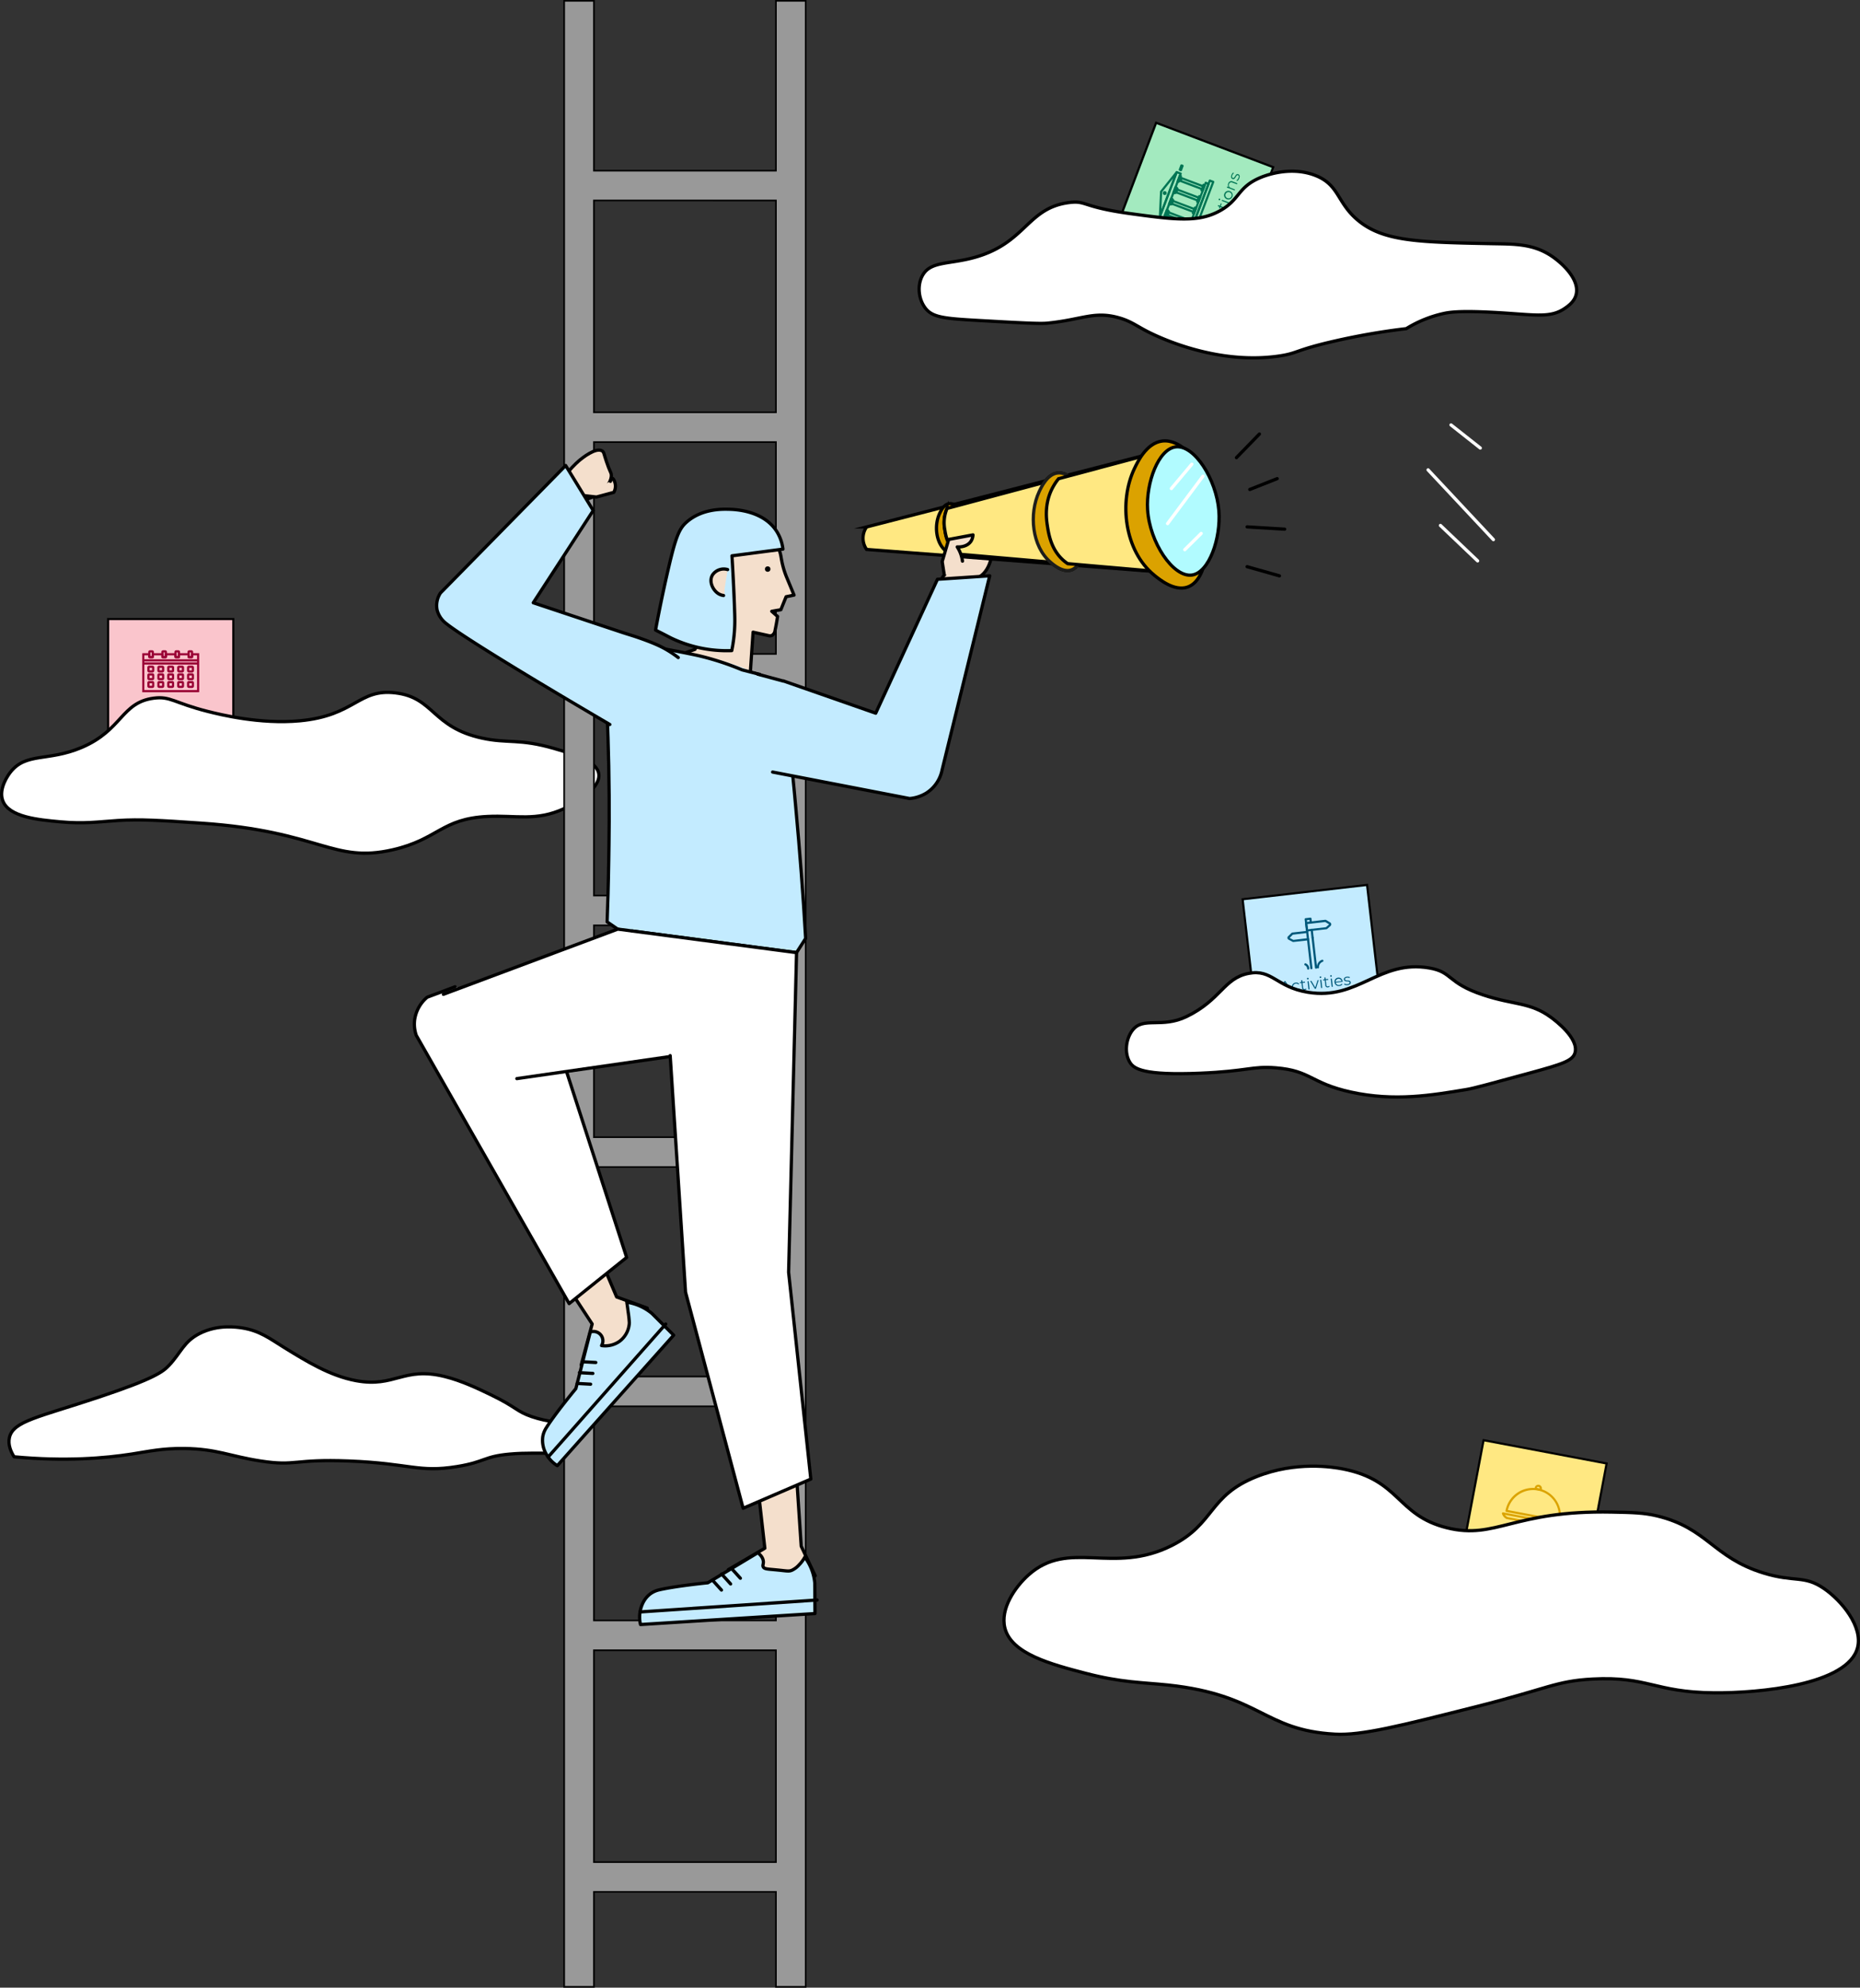 <svg id="Vrstva_1" data-name="Vrstva 1" xmlns="http://www.w3.org/2000/svg" viewBox="0 0 1148.22 1226.53"><rect x="0" y="0" width="1148.22" height="1226.53" fill="#333333" stroke="none"/><defs><style>.cls-1{fill:#fac5cc;}.cls-2{isolation:isolate;}.cls-3{fill:#9a0035;}.cls-4{fill:#a3eabf;}.cls-5{fill:#007554;}.cls-18,.cls-6{fill:#ffe882;}.cls-19,.cls-22,.cls-7{fill:#dba200;}.cls-8{fill:#dba300;}.cls-14,.cls-9{fill:#c3ebff;}.cls-10{fill:#00587a;}.cls-11{fill:#fff;}.cls-11,.cls-12,.cls-13,.cls-14,.cls-15,.cls-18,.cls-19,.cls-20,.cls-21,.cls-23{stroke:#000;}.cls-11,.cls-13,.cls-14,.cls-15,.cls-16,.cls-23{stroke-linecap:round;}.cls-11,.cls-13,.cls-14,.cls-15,.cls-16{stroke-linejoin:round;}.cls-11,.cls-13,.cls-14,.cls-15,.cls-16,.cls-18,.cls-19,.cls-20,.cls-21,.cls-22,.cls-23{stroke-width:2px;}.cls-12{fill:#999;}.cls-12,.cls-18,.cls-19,.cls-20,.cls-21,.cls-22,.cls-23{stroke-miterlimit:10;}.cls-13,.cls-17{fill:#f4dfcc;}.cls-15,.cls-16{fill:none;}.cls-16{stroke:#fff;}.cls-20{fill:#ff32b9;}.cls-22{stroke:#1d1d1b;}.cls-23{fill:#b1fbff;}</style></defs><g id="Rectangle_149-4" data-name="Rectangle 149-4"><rect class="cls-1" x="66.72" y="382.02" width="77.31" height="77.31"/><path d="M180.86,1119.3H102.23v-78.64h78.63Zm-77.3-1.33h76v-76h-76Z" transform="translate(-36.17 -659.3)"/></g><g id="Events" class="cls-2"><g class="cls-2"><path class="cls-3" d="M126.09,1094.55h4.73v.63h-4v2.45h3.57v.63h-3.57v2.56H131v.63h-4.88Z" transform="translate(-36.17 -659.3)"/><path class="cls-3" d="M131.46,1096.26h.73l1.95,4.42,2-4.42h.69l-2.31,5.19h-.72Z" transform="translate(-36.17 -659.3)"/><path class="cls-3" d="M142.15,1099.07h-4.34a1.92,1.92,0,0,0,2,1.81,2.08,2.08,0,0,0,1.59-.68l.39.45a2.5,2.5,0,0,1-2,.85,2.58,2.58,0,0,1-2.72-2.64,2.53,2.53,0,1,1,5,0Zm-4.34-.52h3.68a1.84,1.84,0,0,0-3.68,0Z" transform="translate(-36.17 -659.3)"/><path class="cls-3" d="M143.59,1101.45v-5.19h.67v1a2.21,2.21,0,0,1,2-1,2,2,0,0,1,2.13,2.22v3h-.7v-2.94a1.45,1.45,0,0,0-1.56-1.65,1.71,1.71,0,0,0-1.82,1.87v2.72Z" transform="translate(-36.17 -659.3)"/><path class="cls-3" d="M149.47,1096.86v-.6h.92v-1.13h.7v1.13h1.58v.6h-1.58V1100a.83.83,0,0,0,.9,1,1.2,1.2,0,0,0,.77-.27l.25.51a1.71,1.71,0,0,1-1.1.36,1.37,1.37,0,0,1-1.52-1.51v-3.13Z" transform="translate(-36.17 -659.3)"/><path class="cls-3" d="M153.56,1100.86l.32-.55a3.1,3.1,0,0,0,1.84.58c.95,0,1.39-.31,1.39-.85a.55.55,0,0,0-.19-.45,2.41,2.41,0,0,0-1.23-.41,7.23,7.23,0,0,1-1-.24,1.22,1.22,0,0,1-.93-1.24c0-.86.76-1.48,2.05-1.48a3.55,3.55,0,0,1,1.83.49l-.3.56a2.6,2.6,0,0,0-1.53-.44c-.9,0-1.35.34-1.35.85a.63.63,0,0,0,.2.48,2.41,2.41,0,0,0,1.26.43,8.52,8.52,0,0,1,1,.24,1.18,1.18,0,0,1,.91,1.19c0,.91-.8,1.48-2.14,1.48A3.55,3.55,0,0,1,153.56,1100.86Z" transform="translate(-36.17 -659.3)"/></g></g><path class="cls-3" d="M158.45,1086.46H124l0-.71v-23.34l.7-.05H129v1.81h.82v-1.81h7.25v1.81h.82v-1.81h7.25v1.81H146v-1.81h7.25v1.81h.82v-1.81h5.05l0,.71v23.35Zm-33.18-1.33h32.55V1063.7H155.4v1.06a.75.75,0,0,1-.75.74h-2a.74.74,0,0,1-.74-.74v-1.06h-4.58v1.06a.75.75,0,0,1-.75.74h-2a.74.74,0,0,1-.74-.74v-1.06h-4.59v1.06a.74.74,0,0,1-.74.74h-2a.74.74,0,0,1-.74-.74v-1.06h-4.59v1.06a.74.74,0,0,1-.74.74h-2a.75.75,0,0,1-.75-.74v-1.06h-2.42Z" transform="translate(-36.17 -659.3)"/><path class="cls-3" d="M154.31,1065.5H153a1.09,1.09,0,0,1-1.09-1.09v-2.76a1.08,1.08,0,0,1,1.09-1.08h1.31a1.08,1.08,0,0,1,1.09,1.08v2.76A1.09,1.09,0,0,1,154.31,1065.5Zm-1.07-1.33h.82v-2.27h-.82Z" transform="translate(-36.17 -659.3)"/><path class="cls-3" d="M130.09,1065.5h-1.31a1.09,1.09,0,0,1-1.09-1.09v-2.76a1.08,1.08,0,0,1,1.09-1.08h1.31a1.08,1.08,0,0,1,1.09,1.08v2.76A1.09,1.09,0,0,1,130.09,1065.5Zm-1.06-1.33h.82v-2.27H129Z" transform="translate(-36.17 -659.3)"/><path class="cls-3" d="M138.16,1065.5h-1.3a1.09,1.09,0,0,1-1.09-1.09v-2.76a1.08,1.08,0,0,1,1.09-1.08h1.3a1.08,1.08,0,0,1,1.09,1.08v2.76A1.09,1.09,0,0,1,138.16,1065.5Zm-1.06-1.33h.82v-2.27h-.82Z" transform="translate(-36.17 -659.3)"/><path class="cls-3" d="M146.24,1065.5h-1.31a1.09,1.09,0,0,1-1.09-1.09v-2.76a1.08,1.08,0,0,1,1.09-1.08h1.31a1.08,1.08,0,0,1,1.09,1.08v2.76A1.09,1.09,0,0,1,146.24,1065.5Zm-1.07-1.33H146v-2.27h-.82Z" transform="translate(-36.17 -659.3)"/><rect class="cls-3" x="88.43" y="408.76" width="33.88" height="1.33"/><rect class="cls-3" x="88.43" y="406.83" width="33.88" height="1.33"/><path class="cls-3" d="M130.27,1074.29h-2a1.15,1.15,0,0,1-1.14-1.15v-1.94a1.15,1.15,0,0,1,1.14-1.15h2a1.15,1.15,0,0,1,1.14,1.15v1.94A1.15,1.15,0,0,1,130.27,1074.29Zm-1.76-1.34h1.57v-1.56h-1.57Z" transform="translate(-36.17 -659.3)"/><path class="cls-3" d="M130.27,1079.05h-2a1.14,1.14,0,0,1-1.14-1.14v-2a1.14,1.14,0,0,1,1.14-1.14h2a1.14,1.14,0,0,1,1.14,1.14v2A1.14,1.14,0,0,1,130.27,1079.05Zm-1.76-1.33h1.57v-1.57h-1.57Z" transform="translate(-36.17 -659.3)"/><path class="cls-3" d="M130.27,1083.82h-2a1.14,1.14,0,0,1-1.14-1.14v-2a1.14,1.14,0,0,1,1.14-1.14h2a1.14,1.14,0,0,1,1.14,1.14v2A1.14,1.14,0,0,1,130.27,1083.82Zm-1.76-1.33h1.57v-1.57h-1.57Z" transform="translate(-36.17 -659.3)"/><path class="cls-3" d="M136.39,1074.29h-1.94a1.16,1.16,0,0,1-1.15-1.15v-1.94a1.16,1.16,0,0,1,1.15-1.15h1.94a1.16,1.16,0,0,1,1.15,1.15v1.94A1.16,1.16,0,0,1,136.39,1074.29Zm-1.75-1.34h1.56v-1.56h-1.56Z" transform="translate(-36.17 -659.3)"/><path class="cls-3" d="M136.39,1079.05h-1.94a1.15,1.15,0,0,1-1.15-1.14v-2a1.15,1.15,0,0,1,1.15-1.14h1.94a1.15,1.15,0,0,1,1.15,1.14v2A1.15,1.15,0,0,1,136.39,1079.05Zm-1.75-1.33h1.56v-1.57h-1.56Z" transform="translate(-36.17 -659.3)"/><path class="cls-3" d="M136.39,1083.82h-1.94a1.15,1.15,0,0,1-1.15-1.14v-2a1.15,1.15,0,0,1,1.15-1.14h1.94a1.15,1.15,0,0,1,1.15,1.14v2A1.15,1.15,0,0,1,136.39,1083.82Zm-1.75-1.33h1.56v-1.57h-1.56Z" transform="translate(-36.17 -659.3)"/><path class="cls-3" d="M142.52,1074.29h-2a1.15,1.15,0,0,1-1.14-1.15v-1.94a1.15,1.15,0,0,1,1.14-1.15h2a1.15,1.15,0,0,1,1.14,1.15v1.94A1.15,1.15,0,0,1,142.52,1074.29Zm-1.76-1.34h1.57v-1.56h-1.57Z" transform="translate(-36.17 -659.3)"/><path class="cls-3" d="M142.52,1079.05h-2a1.14,1.14,0,0,1-1.14-1.14v-2a1.14,1.14,0,0,1,1.14-1.14h2a1.14,1.14,0,0,1,1.14,1.14v2A1.14,1.14,0,0,1,142.52,1079.05Zm-1.76-1.33h1.57v-1.57h-1.57Z" transform="translate(-36.17 -659.3)"/><path class="cls-3" d="M142.52,1083.82h-2a1.14,1.14,0,0,1-1.14-1.14v-2a1.14,1.14,0,0,1,1.14-1.14h2a1.14,1.14,0,0,1,1.14,1.14v2A1.14,1.14,0,0,1,142.52,1083.82Zm-1.76-1.33h1.57v-1.57h-1.57Z" transform="translate(-36.17 -659.3)"/><path class="cls-3" d="M148.64,1074.29H146.7a1.16,1.16,0,0,1-1.15-1.15v-1.94a1.16,1.16,0,0,1,1.15-1.15h1.94a1.16,1.16,0,0,1,1.15,1.15v1.94A1.16,1.16,0,0,1,148.64,1074.29Zm-1.75-1.34h1.56v-1.56h-1.56Z" transform="translate(-36.17 -659.3)"/><path class="cls-3" d="M148.64,1079.05H146.7a1.15,1.15,0,0,1-1.15-1.14v-2a1.15,1.15,0,0,1,1.15-1.14h1.94a1.15,1.15,0,0,1,1.15,1.14v2A1.15,1.15,0,0,1,148.64,1079.05Zm-1.75-1.33h1.56v-1.57h-1.56Z" transform="translate(-36.17 -659.3)"/><path class="cls-3" d="M148.64,1083.82H146.7a1.15,1.15,0,0,1-1.15-1.14v-2a1.15,1.15,0,0,1,1.15-1.14h1.94a1.15,1.15,0,0,1,1.15,1.14v2A1.15,1.15,0,0,1,148.64,1083.82Zm-1.75-1.33h1.56v-1.57h-1.56Z" transform="translate(-36.17 -659.3)"/><path class="cls-3" d="M154.77,1074.29h-2a1.15,1.15,0,0,1-1.14-1.15v-1.94a1.15,1.15,0,0,1,1.14-1.15h2a1.15,1.15,0,0,1,1.14,1.15v1.94A1.15,1.15,0,0,1,154.77,1074.29ZM153,1073h1.57v-1.56H153Z" transform="translate(-36.17 -659.3)"/><path class="cls-3" d="M154.77,1079.05h-2a1.14,1.14,0,0,1-1.14-1.14v-2a1.14,1.14,0,0,1,1.14-1.14h2a1.14,1.14,0,0,1,1.14,1.14v2A1.14,1.14,0,0,1,154.77,1079.05Zm-1.76-1.33h1.57v-1.57H153Z" transform="translate(-36.17 -659.3)"/><path class="cls-3" d="M154.77,1083.82h-2a1.14,1.14,0,0,1-1.14-1.14v-2a1.14,1.14,0,0,1,1.14-1.14h2a1.14,1.14,0,0,1,1.14,1.14v2A1.14,1.14,0,0,1,154.77,1083.82Zm-1.76-1.33h1.57v-1.57H153Z" transform="translate(-36.17 -659.3)"/><g id="Rectangle_149-3" data-name="Rectangle 149-3"><rect class="cls-4" x="733.67" y="746.24" width="77.31" height="77.31" transform="translate(-271.5 569.65) rotate(-69.25)"/><path d="M823,762.06l-27.86,73.53-73.54-27.87,27.87-73.53Zm-28.64,71.81,26.92-71-71-26.92-26.92,71Z" transform="translate(-36.17 -659.3)"/></g><g id="Attractions" class="cls-2"><g class="cls-2"><path class="cls-5" d="M782.74,818l-5.34-5.4.26-.67,7.57-.51-.27.72-2,.12-1.36,3.6,1.43,1.43Zm-1.62-2.6,1.17-3.1-4,.24Z" transform="translate(-36.17 -659.3)"/><path class="cls-5" d="M781,809.62l-.55-.21.33-.87-1.06-.4.25-.66,1.06.4.56-1.47.55.21-.56,1.47,2.9,1.1a.83.83,0,0,0,1.2-.5,1.22,1.22,0,0,0,0-.82l.56,0a1.64,1.64,0,0,1,0,1.15,1.37,1.37,0,0,1-2,.89l-2.93-1.11Z" transform="translate(-36.17 -659.3)"/><path class="cls-5" d="M782.37,806l-.55-.21.33-.87-1.06-.4.25-.66,1.06.41.56-1.48.55.21-.56,1.48,2.9,1.09a.83.83,0,0,0,1.2-.5,1.19,1.19,0,0,0,0-.81l.56-.06a1.62,1.62,0,0,1,0,1.16,1.36,1.36,0,0,1-1.94.88l-2.94-1.11Z" transform="translate(-36.17 -659.3)"/><path class="cls-5" d="M784.71,801a1.94,1.94,0,0,1-.29-2.19l.63.24-.07.15a1.68,1.68,0,0,0,1.17,2.31l2.48.94-.25.65-4.85-1.83.23-.63Z" transform="translate(-36.17 -659.3)"/><path class="cls-5" d="M788.23,799.39c-.82-.31-1.16-1.09-.66-2.39l.58-1.54-.3-.11a1.27,1.27,0,0,0-1.8.89,2.69,2.69,0,0,0,0,1.83l-.6.11a3.29,3.29,0,0,1,.09-2.22,1.84,1.84,0,0,1,2.63-1.25l3,1.14-.24.62-.76-.28a1.92,1.92,0,0,1,.17,2C789.9,799.24,789.08,799.72,788.23,799.39Zm1.6-1.53a1.65,1.65,0,0,0-.4-1.91l-.79-.3-.58,1.52c-.31.83-.18,1.35.4,1.57S789.54,798.64,789.83,797.86Z" transform="translate(-36.17 -659.3)"/><path class="cls-5" d="M789.21,793.61a2.56,2.56,0,0,1-1.52-3.43,2.26,2.26,0,0,1,1.68-1.54l.15.62a1.76,1.76,0,0,0-1.26,1.14,2,2,0,0,0,3.79,1.43,1.74,1.74,0,0,0-.18-1.68l.52-.36a2.28,2.28,0,0,1,.24,2.26A2.56,2.56,0,0,1,789.21,793.61Z" transform="translate(-36.17 -659.3)"/><path class="cls-5" d="M789.2,788l-.55-.21.33-.87-1.06-.4.25-.66,1.06.4.56-1.47.55.21-.56,1.47,2.9,1.1a.83.83,0,0,0,1.2-.5,1.22,1.22,0,0,0,0-.82l.56-.05a1.59,1.59,0,0,1-.05,1.15,1.36,1.36,0,0,1-1.94.89l-2.94-1.11Z" transform="translate(-36.17 -659.3)"/><path class="cls-5" d="M788.77,782.83a.5.5,0,0,1-.28-.65.49.49,0,0,1,.63-.31.51.51,0,0,1,.3.66A.5.5,0,0,1,788.77,782.83Zm1.59.43.24-.65,4.86,1.84-.25.65Z" transform="translate(-36.17 -659.3)"/><path class="cls-5" d="M793.54,782.19a2.57,2.57,0,0,1-1.53-3.41,2.64,2.64,0,0,1,4.94,1.87A2.6,2.6,0,0,1,793.54,782.19Zm1.62-4.27a1.93,1.93,0,1,0,1.21,2.51A1.9,1.9,0,0,0,795.16,777.92Z" transform="translate(-36.17 -659.3)"/><path class="cls-5" d="M798.34,776.83,793.49,775l.24-.62.89.34a2.2,2.2,0,0,1-.23-2.2,2,2,0,0,1,2.83-1.21l2.81,1.07-.24.65L797,772a1.46,1.46,0,0,0-2.11.87,1.71,1.71,0,0,0,1.11,2.36l2.55,1Z" transform="translate(-36.17 -659.3)"/><path class="cls-5" d="M799.9,771.05l-.4-.49a3.16,3.16,0,0,0,1.19-1.52c.34-.89.21-1.41-.3-1.6a.56.56,0,0,0-.49,0,2.49,2.49,0,0,0-.81,1,7.65,7.65,0,0,1-.59.86,1.22,1.22,0,0,1-1.48.44c-.82-.31-1.12-1.24-.66-2.45a3.64,3.64,0,0,1,1.1-1.54l.42.48a2.58,2.58,0,0,0-1,1.28c-.32.84-.15,1.38.33,1.56a.64.64,0,0,0,.51,0c.31-.16.5-.45.85-1a7.13,7.13,0,0,1,.58-.85,1.18,1.18,0,0,1,1.43-.42c.85.32,1.1,1.27.63,2.52A3.52,3.52,0,0,1,799.9,771.05Z" transform="translate(-36.17 -659.3)"/></g></g><path class="cls-5" d="M785.76,771.77l-12.08,31.85a.65.65,0,0,1-.85.39l-2.12-.8a.67.67,0,0,1-.39-.86l12.08-31.86a.67.67,0,0,1,.86-.38l2.11.8A.67.67,0,0,1,785.76,771.77Zm-13.09,30.76,11.6-30.61-.86-.33-11.6,30.61Z" transform="translate(-36.17 -659.3)"/><path class="cls-5" d="M782.87,773l-10.52,27.75a.67.67,0,0,1-.86.39l-1.75-.67a.67.67,0,0,1-.39-.86l10.52-27.75a.67.67,0,0,1,.86-.38l1.75.66A.67.67,0,0,1,782.87,773Zm-11.53,26.65,10-26.5-.5-.19-10,26.5Z" transform="translate(-36.17 -659.3)"/><path class="cls-5" d="M763.18,765.81l-10.34,27.31a.67.67,0,0,1-1.29-.27l.74-15.33a.69.69,0,0,1,.14-.39l9.61-12a.68.68,0,0,1,.85-.16A.65.65,0,0,1,763.18,765.81Zm-10.1,22.9,7.37-19.43-6.84,8.52Z" transform="translate(-36.17 -659.3)"/><path class="cls-5" d="M765.66,766.69l-10.4,27.42a.66.66,0,0,1-.85.38l-2.45-.93a.66.66,0,0,1-.39-.86L762,765.29a.66.66,0,0,1,.86-.39l2.45.93A.67.67,0,0,1,765.66,766.69ZM754.25,793l9.92-26.17-1.2-.46-9.92,26.17Z" transform="translate(-36.17 -659.3)"/><path class="cls-5" d="M771.49,795.6l-.65,1.72a.66.66,0,0,1-.86.39l-13.26-5a.66.66,0,0,1-.39-.86l.65-1.72a.67.67,0,0,1,.86-.38l13.27,5A.67.67,0,0,1,771.49,795.6Zm-1.66.63.18-.48-12-4.55-.18.47Z" transform="translate(-36.17 -659.3)"/><rect class="cls-5" x="753.69" y="789.75" width="5.03" height="2.09" rx="0.67" transform="translate(-287.42 558.39) rotate(-69.25)"/><rect class="cls-5" x="768.38" y="795.32" width="5.03" height="2.09" rx="0.67" transform="translate(-283.14 575.72) rotate(-69.25)"/><rect class="cls-5" x="754.83" y="790.02" width="4.18" height="2.09" rx="0.67" transform="translate(-287.21 559.23) rotate(-69.25)"/><path class="cls-5" d="M774.16,788.56l-.65,1.73a.67.67,0,0,1-.86.38l-13.27-5a.67.67,0,0,1-.38-.86l.65-1.72a.66.66,0,0,1,.86-.39l13.26,5A.65.65,0,0,1,774.16,788.56Zm-1.66.63.18-.47-12-4.56-.18.48Z" transform="translate(-36.17 -659.3)"/><rect class="cls-5" x="756.36" y="782.71" width="5.03" height="2.09" rx="0.67" transform="translate(-279.12 556.34) rotate(-69.25)"/><rect class="cls-5" x="773.72" y="781.24" width="5.03" height="2.09" rx="0.67" transform="translate(-266.53 571.62) rotate(-69.25)"/><rect class="cls-5" x="776.39" y="774.2" width="5.03" height="2.09" rx="0.67" transform="translate(-258.23 569.57) rotate(-69.25)"/><rect class="cls-5" x="771.05" y="788.28" width="5.03" height="2.09" rx="0.67" transform="translate(-274.84 573.67) rotate(-69.25)"/><rect class="cls-5" x="757.5" y="782.98" width="4.18" height="2.09" rx="0.67" transform="translate(-278.91 557.18) rotate(-69.25)"/><path class="cls-5" d="M776.83,781.53l-.65,1.72a.67.67,0,0,1-.86.38l-13.27-5a.67.67,0,0,1-.39-.86l.66-1.72a.65.65,0,0,1,.85-.39l13.27,5A.66.66,0,0,1,776.83,781.53Zm-1.66.62.18-.47-12-4.56-.18.48Z" transform="translate(-36.17 -659.3)"/><rect class="cls-5" x="759.03" y="775.67" width="5.03" height="2.09" rx="0.67" transform="translate(-270.81 554.29) rotate(-69.25)"/><rect class="cls-5" x="762.83" y="768.9" width="4.18" height="2.09" rx="0.67" transform="matrix(0.35, -0.94, 0.94, 0.35, -262.3, 553.08)"/><rect class="cls-5" x="760.17" y="775.94" width="4.18" height="2.09" rx="0.67" transform="translate(-270.61 555.13) rotate(-69.25)"/><path class="cls-5" d="M779.5,774.49l-.66,1.72a.67.67,0,0,1-.86.39l-13.26-5a.67.67,0,0,1-.39-.86L765,769a.67.67,0,0,1,.86-.39l13.27,5A.67.67,0,0,1,779.5,774.49Zm-1.67.62.18-.47-12-4.56-.18.48Z" transform="translate(-36.17 -659.3)"/><rect class="cls-5" x="761.7" y="768.63" width="5.03" height="2.09" rx="0.67" transform="translate(-262.51 552.24) rotate(-69.25)"/><path class="cls-5" d="M754.05,778a1.2,1.2,0,0,0,.69,1.56,1.2,1.2,0,1,0,.86-2.25,1.19,1.19,0,0,0-1.55.69Z" transform="translate(-36.17 -659.3)"/><g id="Rectangle_149" data-name="Rectangle 149"><rect class="cls-6" x="944.16" y="1554.53" width="77.31" height="77.31" transform="translate(-801.45 1603.48) rotate(-79.29)"/><path d="M1014.14,1639.13l-77.27-14.62,14.62-77.27,77.26,14.62Zm-75.71-15.68,74.65,14.12,14.12-74.65-74.65-14.12Z" transform="translate(-36.17 -659.3)"/></g><g id="Places_to_eat" data-name="Places to eat" class="cls-2"><g class="cls-2"><path class="cls-7" d="M950.08,1603.5l2.54.48c1.49.28,2.64,1.2,2.33,2.85s-1.73,2.07-3.21,1.79l-1.82-.34-.41,2.14-.72-.14Zm0,4.15,1.8.34c1.35.25,2.19-.22,2.39-1.3s-.4-1.84-1.75-2.1l-1.8-.34Z" transform="translate(-36.17 -659.3)"/><path class="cls-7" d="M957,1604.38l.69.13-1.36,7.19-.69-.13Z" transform="translate(-36.17 -659.3)"/><path class="cls-7" d="M958.06,1610.55c.17-.86.88-1.33,2.24-1.07l1.62.3.06-.31a1.27,1.27,0,0,0-1.19-1.62,2.69,2.69,0,0,0-1.81.28l-.21-.57a3.24,3.24,0,0,1,2.2-.29,1.83,1.83,0,0,1,1.69,2.36l-.59,3.16-.66-.12.15-.8a2,2,0,0,1-1.91.52C958.51,1612.17,957.9,1611.44,958.06,1610.55Zm1.79,1.31a1.66,1.66,0,0,0,1.82-.73l.16-.83-1.6-.3c-.87-.17-1.37,0-1.48.66S959,1611.71,959.85,1611.86Z" transform="translate(-36.17 -659.3)"/><path class="cls-7" d="M963.93,1610.5a2.55,2.55,0,0,1,3.11-2.09,2.26,2.26,0,0,1,1.81,1.39l-.58.25a1.76,1.76,0,0,0-1.34-1,2,2,0,0,0-.75,4,1.75,1.75,0,0,0,1.62-.47l.45.45a2.29,2.29,0,0,1-2.19.63A2.56,2.56,0,0,1,963.93,1610.5Z" transform="translate(-36.17 -659.3)"/><path class="cls-7" d="M974.3,1612.69l-4.26-.81a1.9,1.9,0,0,0,1.67,2.15,2.05,2.05,0,0,0,1.68-.37l.31.52a2.55,2.55,0,0,1-2.13.46,2.58,2.58,0,0,1-2.18-3.1,2.53,2.53,0,1,1,5,.94Zm-4.17-1.32,3.62.68a1.85,1.85,0,0,0-3.62-.68Z" transform="translate(-36.17 -659.3)"/><path class="cls-7" d="M974.68,1614.58l.41-.49a3.15,3.15,0,0,0,1.7.92c.94.17,1.43,0,1.53-.58a.57.57,0,0,0-.1-.48,2.52,2.52,0,0,0-1.14-.63,6.31,6.31,0,0,1-1-.43,1.21,1.21,0,0,1-.68-1.38c.16-.85,1-1.31,2.29-1.07a3.55,3.55,0,0,1,1.71.81l-.4.5a2.61,2.61,0,0,0-1.42-.72c-.88-.17-1.39.09-1.49.59a.58.58,0,0,0,.11.5c.2.28.52.42,1.16.66q.58.24.93.42a1.17,1.17,0,0,1,.67,1.34c-.17.89-1.06,1.31-2.38,1.06A3.56,3.56,0,0,1,974.68,1614.58Z" transform="translate(-36.17 -659.3)"/><path class="cls-7" d="M982.62,1612l.11-.58.91.17.21-1.11.69.13-.21,1.11,1.55.3-.11.58-1.55-.3-.58,3a.82.82,0,0,0,.71,1.09,1.2,1.2,0,0,0,.8-.11l.15.54a1.67,1.67,0,0,1-1.14.15,1.37,1.37,0,0,1-1.21-1.76l.58-3.09Z" transform="translate(-36.17 -659.3)"/><path class="cls-7" d="M986.28,1614.73a2.55,2.55,0,0,1,3.09-2.09,2.64,2.64,0,0,1-1,5.18A2.59,2.59,0,0,1,986.28,1614.73Zm4.49.85a1.93,1.93,0,1,0-2.27,1.63A1.89,1.89,0,0,0,990.77,1615.58Z" transform="translate(-36.17 -659.3)"/><path class="cls-7" d="M999.81,1617.51l-4.26-.8a1.91,1.91,0,0,0,1.67,2.15,2.05,2.05,0,0,0,1.68-.37l.31.51a2.55,2.55,0,0,1-2.13.47,2.59,2.59,0,0,1-2.18-3.11,2.53,2.53,0,1,1,5,.94Zm-4.17-1.32,3.62.69a1.85,1.85,0,0,0-3.62-.69Z" transform="translate(-36.17 -659.3)"/><path class="cls-7" d="M1000.49,1618.57c.16-.86.87-1.33,2.24-1.07l1.62.31.06-.31a1.28,1.28,0,0,0-1.19-1.62,2.62,2.62,0,0,0-1.81.28l-.22-.57a3.32,3.32,0,0,1,2.21-.3,1.84,1.84,0,0,1,1.69,2.37l-.6,3.16-.66-.13.15-.79a2,2,0,0,1-1.91.51C1000.93,1620.19,1000.32,1619.47,1000.49,1618.57Zm1.79,1.32a1.68,1.68,0,0,0,1.81-.73l.16-.84-1.6-.3c-.87-.17-1.36,0-1.48.66S1001.46,1619.73,1002.28,1619.89Z" transform="translate(-36.17 -659.3)"/><path class="cls-7" d="M1006.42,1616.5l.11-.58.91.18.21-1.12.69.13-.21,1.12,1.55.29-.11.58-1.55-.29-.57,3a.83.83,0,0,0,.7,1.1,1.24,1.24,0,0,0,.81-.12l.15.54a1.7,1.7,0,0,1-1.15.15,1.37,1.37,0,0,1-1.21-1.76l.58-3.08Z" transform="translate(-36.17 -659.3)"/></g></g><path class="cls-8" d="M986.9,1579.28h0a25.26,25.26,0,0,0-2.73-.52.66.66,0,0,1-.56-.49,2.26,2.26,0,0,1,0-1,2.24,2.24,0,0,1,4.4.83,2.21,2.21,0,0,1-.38.89A.66.66,0,0,1,986.9,1579.28Zm-1-2.46a.9.9,0,0,0-1.06.69c.6.09,1.2.21,1.79.34A.91.91,0,0,0,985.91,1576.82Z" transform="translate(-36.17 -659.3)"/><path class="cls-8" d="M998.71,1598.47l-32.63-6.17a.67.67,0,0,1-.53-.78,17.26,17.26,0,0,1,19.36-13.9,15.76,15.76,0,0,1,1.64.31,17.25,17.25,0,0,1,12.94,20A.66.66,0,0,1,998.71,1598.47ZM967,1591.11l31.29,5.92a15.9,15.9,0,0,0-12-17.8,13.83,13.83,0,0,0-1.51-.29A16.14,16.14,0,0,0,967,1591.11Z" transform="translate(-36.17 -659.3)"/><path class="cls-8" d="M996.72,1602.44l-30.23-5.72-.15,0a5.07,5.07,0,0,1-1.67-1.16,5.43,5.43,0,0,1-1.29-2.14.65.65,0,0,1,.13-.65.64.64,0,0,1,.62-.21l36.32,6.87a.65.65,0,0,1,.5.42.68.68,0,0,1-.11.66,5.57,5.57,0,0,1-2,1.52,5.18,5.18,0,0,1-2,.47Zm-29.91-7,30.08,5.69a3.79,3.79,0,0,0,1.41-.34,5.6,5.6,0,0,0,.59-.33l-33.7-6.38a4.09,4.09,0,0,0,.43.52A3.91,3.91,0,0,0,966.81,1595.42Z" transform="translate(-36.17 -659.3)"/><g id="Rectangle_149-2" data-name="Rectangle 149-2"><rect class="cls-9" x="807.46" y="1209.54" width="77.31" height="77.31" transform="translate(-173.39 -554.33) rotate(-6.57)"/><path d="M889.67,1282.76l-78.12,9-9-78.12,78.12-9Zm-76.95,7.51,75.47-8.69-8.69-75.47L804,1214.8Z" transform="translate(-36.17 -659.3)"/></g><g id="Activities" class="cls-2"><g class="cls-2"><path class="cls-10" d="M826.68,1271.9l2.32-7.1.7-.08,3.87,6.39-.75.09-1-1.71-3.77.43-.6,1.9Zm1.55-2.59,3.24-.37-2-3.44Z" transform="translate(-36.17 -659.3)"/><path class="cls-10" d="M833.74,1268.52a2.51,2.51,0,0,1,2.32-2.87,2.21,2.21,0,0,1,2.1.77l-.47.41a1.72,1.72,0,0,0-1.56-.58,2,2,0,0,0,.45,4,1.73,1.73,0,0,0,1.4-.91l.55.28a2.24,2.24,0,0,1-1.88,1.23A2.51,2.51,0,0,1,833.74,1268.52Z" transform="translate(-36.17 -659.3)"/><path class="cls-10" d="M838.67,1266l-.07-.57.91-.11-.13-1.11.69-.08.13,1.11,1.54-.18.07.58-1.55.18.35,3a.82.82,0,0,0,1,.82,1.17,1.17,0,0,0,.72-.35l.3.47a1.69,1.69,0,0,1-1,.48,1.36,1.36,0,0,1-1.66-1.31l-.35-3.06Z" transform="translate(-36.17 -659.3)"/><path class="cls-10" d="M843,1263.27a.51.51,0,1,1,.56.43A.5.5,0,0,1,843,1263.27Zm.34,1.58.69-.08.58,5.07-.68.08Z" transform="translate(-36.17 -659.3)"/><path class="cls-10" d="M845,1264.66l.72-.08,2.4,4.1,1.42-4.54.68-.08-1.68,5.33-.7.08Z" transform="translate(-36.17 -659.3)"/><path class="cls-10" d="M850.8,1262.37a.5.5,0,0,1,.45-.54.49.49,0,0,1,.56.41.51.51,0,0,1-.45.56A.49.49,0,0,1,850.8,1262.37Zm.34,1.58.69-.08.58,5.07-.68.08Z" transform="translate(-36.17 -659.3)"/><path class="cls-10" d="M853,1264.32l-.06-.58.9-.1-.12-1.11.68-.08.13,1.11,1.55-.18.06.58-1.54.18.35,3a.81.81,0,0,0,1,.83,1.15,1.15,0,0,0,.72-.35l.3.47a1.64,1.64,0,0,1-1,.48,1.36,1.36,0,0,1-1.66-1.31l-.35-3.06Z" transform="translate(-36.17 -659.3)"/><path class="cls-10" d="M857.32,1261.62a.5.5,0,0,1,.45-.54.48.48,0,0,1,.55.41.5.5,0,0,1-1,.13Zm.34,1.58.68-.08.59,5.07-.69.08Z" transform="translate(-36.17 -659.3)"/><path class="cls-10" d="M865,1265.14l-4.25.49a1.89,1.89,0,0,0,2.21,1.53,2,2,0,0,0,1.48-.84l.43.4a2.49,2.49,0,0,1-1.86,1,2.55,2.55,0,0,1-3-2.27,2.47,2.47,0,0,1,2.19-2.86,2.44,2.44,0,0,1,2.76,2.29Zm-4.3,0,3.6-.42a1.82,1.82,0,0,0-3.6.42Z" transform="translate(-36.17 -659.3)"/><path class="cls-10" d="M865.9,1266.8l.24-.57a3.07,3.07,0,0,0,1.88.36c.92-.11,1.32-.46,1.26-1a.54.54,0,0,0-.23-.42,2.53,2.53,0,0,0-1.25-.26,6,6,0,0,1-1-.12,1.19,1.19,0,0,1-1-1.1c-.1-.85.57-1.53,1.84-1.68a3.62,3.62,0,0,1,1.85.27l-.24.58a2.54,2.54,0,0,0-1.54-.26c-.88.1-1.29.49-1.23,1a.6.6,0,0,0,.25.44,2.32,2.32,0,0,0,1.28.28,8.31,8.31,0,0,1,1,.12,1.18,1.18,0,0,1,1,1.06c.1.89-.62,1.54-1.93,1.69A3.43,3.43,0,0,1,865.9,1266.8Z" transform="translate(-36.17 -659.3)"/></g></g><path class="cls-10" d="M843.71,1239.58l-9,1a1.13,1.13,0,0,1-.67-.13l-2.43-1.29a1.33,1.33,0,0,1-.3-2.1l2.06-2a1.15,1.15,0,0,1,.68-.33l9-1a.65.65,0,0,1,.73.58l.53,4.54A.67.67,0,0,1,843.71,1239.58Zm-9.1-.29,8.29-1-.37-3.21-8.26,1-2,2Z" transform="translate(-36.17 -659.3)"/><path class="cls-10" d="M848.67,1257.07a.66.66,0,0,1-.73-.59L845.81,1238a.66.66,0,0,1,.59-.73.67.67,0,0,1,.74.58l2.12,18.44A.68.68,0,0,1,848.67,1257.07Z" transform="translate(-36.17 -659.3)"/><path class="cls-10" d="M843.19,1235a.67.67,0,0,1-.74-.58l-.9-7.8a.66.66,0,0,1,.59-.73l2.91-.34a.67.67,0,0,1,.74.59l.26,2.3a.66.66,0,0,1-.58.74.67.67,0,0,1-.74-.58l-.19-1.65-1.59.18.82,7.13A.66.66,0,0,1,843.19,1235Z" transform="translate(-36.17 -659.3)"/><path class="cls-10" d="M846.55,1238.63a.67.67,0,0,1-.74-.59l-.56-4.86a.67.67,0,1,1,1.33-.15l.56,4.86A.67.67,0,0,1,846.55,1238.63Z" transform="translate(-36.17 -659.3)"/><path class="cls-10" d="M845.76,1257.4a.68.68,0,0,1-.74-.58L843,1239a.67.67,0,0,1,.59-.74.68.68,0,0,1,.74.58l2.05,17.82A.67.67,0,0,1,845.76,1257.4Z" transform="translate(-36.17 -659.3)"/><path class="cls-10" d="M849.8,1256.94h0a.67.67,0,0,1-.69-.64,5,5,0,0,1,1.15-3.36,4.81,4.81,0,0,1,2-1.38.67.67,0,0,1,.85.41.67.67,0,0,1-.41.85,3.51,3.51,0,0,0-1.47,1,3.61,3.61,0,0,0-.83,2.44A.68.68,0,0,1,849.8,1256.94Z" transform="translate(-36.17 -659.3)"/><path class="cls-10" d="M843.82,1257.62h-.06a.67.67,0,0,1-.68-.65,2.2,2.2,0,0,0-.43-1.24,2.15,2.15,0,0,0-.91-.72.67.67,0,0,1,.53-1.23,3.53,3.53,0,0,1,2.14,3.15A.67.67,0,0,1,843.82,1257.62Z" transform="translate(-36.17 -659.3)"/><path class="cls-10" d="M854.88,1232.74l-11.26,1.3a1.25,1.25,0,0,1-1.35-1.14l-.38-3.31a1.25,1.25,0,0,1,1.05-1.42l11.25-1.29a1.2,1.2,0,0,1,.74.16l2.44,1.5a1.35,1.35,0,0,1,.19,2.12l-2,1.8A1.1,1.1,0,0,1,854.88,1232.74Zm-11.29,0,11.08-1.28,2-1.76-2.4-1.45-11.06,1.27Zm10.64-4.52Z" transform="translate(-36.17 -659.3)"/><path class="cls-11" d="M605.75,829.12c5-8.75,16.3-6.56,32.14-11,31.82-8.9,32.31-30.57,58.36-33.83,10.7-1.34,7.65,2.69,37.21,6.77,28.19,3.88,42.56,5.67,55.82-1.7,12.43-6.91,10.7-14.28,24.53-20.29,2.13-.93,18-7.59,33.83-1.7s13.49,17.48,27.91,28.76c15.62,12.23,37.48,12.66,81.19,13.53,13.68.27,25.55-.18,37.21,7.61,6.89,4.61,17.41,14.57,15.22,23.68-1,4.39-4.66,7-6.76,8.46-9.69,6.79-19.43,3.83-46.52,2.54-19.43-.93-25.25.07-28.75.85a74.16,74.16,0,0,0-22.84,9.3,421.7,421.7,0,0,0-44,7.61c-25.09,5.72-22.6,7.55-34.67,9.3-41.32,6-79.44-14.19-82.89-16.07-6.07-3.3-9.26-5.72-16.07-7.61-15.13-4.21-22.58,1.26-44,3.39-4.75.47-17.54-.25-43.13-1.7-21.12-1.19-27.83-2-32.14-7.61S602.27,835.19,605.75,829.12Z" transform="translate(-36.17 -659.3)"/><path class="cls-11" d="M42.38,1136.09c9.64-12.71,23.44-6.67,44.3-15.58,25.09-10.73,24.25-27.64,44.3-30.36,10.42-1.41,12.55,2.9,33.63,8.21,7.23,1.81,31.95,8,56.61,5.74,34.44-3.2,36.14-20,59.07-17.23,23.89,2.85,22.44,21.11,53.32,27.89,16,3.52,23.09.09,45.12,6.57,12.14,3.56,26,7.63,27.08,15.58,1.45,10.5-20.23,20.82-21.33,21.33-17.32,8.07-30,4-47.28,4.88-28.62,1.37-30.47,14.11-58.55,20.56-37.27,8.56-44.65-11.42-118.14-16.41-25.12-1.71-37.67-2.56-51.68-1.64-11.77.77-20.65,2.16-35.28.82-13.75-1.26-31.92-2.92-35.68-13.08C35.11,1145.93,41.4,1137.39,42.38,1136.09Z" transform="translate(-36.17 -659.3)"/><path class="cls-11" d="M42,1546.33c2.35-10.12,18-12.48,55-24.81,34.7-11.57,39.84-15.78,43.54-19.7,7.51-8,9-14.58,18.85-19.62,11.27-5.75,22.9-4,26.49-3.42,10.68,1.75,16.74,6.47,25.64,12,13.85,8.55,28.43,17.55,44.44,20.51,24.06,4.44,29.2-8.86,54.7-2.56,10.52,2.59,21.09,7.68,28.2,11.11,16.47,7.92,15.84,10.32,25.64,13.67,19.6,6.69,35,1.5,36.75,6.84,1.17,3.54-4.79,8.42-6,9.4-11.21,9.18-24.47,5-44.44,6.84-16.18,1.45-15,4.84-32.48,7.69-23.84,3.88-29-1.93-66.66-3.42-34.51-1.37-32.52,3.4-54.57,0-19.07-2.92-27-7.48-47.13-7.72-13.67-.17-21.94,1.78-32.48,3.42-16.53,2.56-40.83,4.67-72.64,1.7C43,1555.28,40.93,1550.88,42,1546.33Z" transform="translate(-36.17 -659.3)"/><path class="cls-11" d="M777,1321.55c29.68-1.23,32-4.48,46.61-3.33,22,1.73,21.32,9.45,46.61,15,26.78,5.85,49.62,2,71.58-1.67,4.16-.69,15.53-3.8,38.29-10,20.85-5.67,27-7.7,28.37-12.66,2.44-8.81-12.15-19.85-14.92-21.86-13-9.47-22.54-7.39-41.75-13.76-22.49-7.46-18.77-14.18-33.3-16.65-31-5.27-43.63,20.12-74.91,15-19.65-3.23-22.08-14.47-36.62-11.66-15.35,3-17.06,16.36-38.29,26.64-15.36,7.44-26.62-.12-33.29,8.32-4.24,5.36-5.27,14.27-1.66,20C736.19,1318.84,742,1323,777,1321.55Z" transform="translate(-36.17 -659.3)"/><path class="cls-11" d="M1031.27,1592.38c-61-1.24-71.58,17.22-101.87,9.7-31.14-7.74-28.64-29.4-64.3-36.33-6.14-1.19-28.86-4.94-53.34,4.8-29.74,11.83-25.5,29-52.15,42.44-36.49,18.39-63.55-4.19-88.53,18.2-8.27,7.4-17.57,20.86-14.56,32.74,4,15.94,28.55,22.36,49.73,27.9,22.1,5.78,35.6,5.66,50.93,7.27,57.39,6.06,58.67,27.87,103.09,30.32,16.38.91,40-5.06,87.32-17,44.2-11.14,49-15.77,71.56-17,34.41-1.84,38.11,8.19,75.19,8.49,27.69.23,82.66-4.88,88.53-27.89,3.32-13-9.69-28.83-20.61-36.38-12.42-8.59-18.14-3.68-37.6-9.71-31-9.61-34.43-27.65-65.49-35.17C1050.78,1592.77,1044.28,1592.64,1031.27,1592.38Z" transform="translate(-36.17 -659.3)"/><path class="cls-12" d="M515.17,659.8V764.62H402.83V659.8H384.45V1885.33h18.38v-58.58H515.17v58.58h18.38V659.8Zm0,123.21V913.73H402.83V783ZM402.83,1508.73v-129.3H515.17v129.3Zm112.34,18.38v132.15H402.83V1527.11ZM402.83,1361.05V1230.32H515.17v130.73Zm0-149.11V1081.22H515.17v130.72Zm0-149.11V932.11H515.17v130.72Zm0,745.54V1677.64H515.17v130.73Z" transform="translate(-36.17 -659.3)"/><path class="cls-13" d="M407.94,937.59c-3.8-2.55-12.59,4.57-13.72,5.5-.88.72-14.65,12.27-11.05,19.78,1.69,3.52,6.38,4.43,7.81,4.71,10.75,2.1,23-8,22.57-15.18-.1-1.72-.84-1.73-3.06-8.43C408.91,939.22,409,938.29,407.94,937.59Z" transform="translate(-36.17 -659.3)"/><path class="cls-13" d="M396.09,965.07l8.28.93,10.71-2.88a7.82,7.82,0,0,0,1-4.08c-.09-2.24-1.22-4.67-2.05-4.6-.27,0-.66.34-1,1.86" transform="translate(-36.17 -659.3)"/><path class="cls-13" d="M388.83,1393.75q14,32.94,28,65.87l18.92,6.89c.16,1,2.59,17.6-10.41,28.89s-29.52,6.43-30.37,6.16q3.39-12.63,6.76-25.26l-38.11-58Z" transform="translate(-36.17 -659.3)"/><path class="cls-14" d="M423.11,1462.87c.2,1.34.5,3.36.81,5.82a68.73,68.73,0,0,1,.75,6.87,15.11,15.11,0,0,1-6.18,11.53,15.36,15.36,0,0,1-10.95,2.54,5.76,5.76,0,0,0-7-8.32l-8.88,34.88c-1.74,2.11-12.83,15.59-18.19,24.07a14.81,14.81,0,0,0-2.2,5.34,16.89,16.89,0,0,0,2.17,11.08,19.3,19.3,0,0,0,6.76,7.06l71.84-80.52-13.37-13.36a31.68,31.68,0,0,0-15.57-7Z" transform="translate(-36.17 -659.3)"/><path class="cls-15" d="M374.54,1558.42l72.61-82.08" transform="translate(-36.17 -659.3)"/><line class="cls-15" x1="356.31" y1="853.7" x2="364.6" y2="854.16"/><line class="cls-15" x1="357.69" y1="847.05" x2="365.98" y2="847.51"/><line class="cls-15" x1="359.5" y1="840.31" x2="367.8" y2="840.77"/><path class="cls-14" d="M525.38,1136.18" transform="translate(-36.17 -659.3)"/><path class="cls-14" d="M525.38,1136.18q1.07,10.42,2,21,3.84,41.31,6.13,81.2l-5.65,8.8-76.3-4-34.06-10.51-6.54-4.5c.37-9.83.77-22.8,1-38,.19-11.52.52-32.83,0-58.47-.41-21.37-1.47-49.23-4.1-82.21l111.91,30.1" transform="translate(-36.17 -659.3)"/><path class="cls-13" d="M648.28,988c1.88,11.46-.36,22.52-7.15,27.07-3.31,2.21-8.5,2.89-18.9,4.25-4.5.59-5.15.42-5.44,0-1.26-1.78,3.59-8.82,29.61-31.49" transform="translate(-36.17 -659.3)"/><path class="cls-14" d="M519.85,1079.52l56.92,19.88,38.11-82.63,32.25-2.14-29.37,119.71a22,22,0,0,1-9.84,14.4,23.6,23.6,0,0,1-10.21,3.32l-84.58-16.34" transform="translate(-36.17 -659.3)"/><path class="cls-11" d="M380.94,1289.14l-3.69,4.64q22.89,70.74,45.77,141.46-17.76,14.23-35.5,28.49l-94.37-165.52a21.22,21.22,0,0,1-1-9.7,22.34,22.34,0,0,1,7.76-13.85l17.19-6.43" transform="translate(-36.17 -659.3)"/><path class="cls-11" d="M309.88,1272.88l107.66-40.24,110.36,14.52-63.44,62-109.22,15.73" transform="translate(-36.17 -659.3)"/><path class="cls-13" d="M525.45,1533.27q2.67,40.08,5.33,80.18,4.31,9.1,8.62,18.2c-.9,1.13-11,13.29-27.57,12.25-16.89-1.05-25.38-14.8-26.07-16l22.56-13.22-8.4-74Z" transform="translate(-36.17 -659.3)"/><path class="cls-14" d="M533,1620.2a21.37,21.37,0,0,1-3.51,4.71,13.94,13.94,0,0,1-4.37,3.33c-2,.88-3,.45-9.87-.21-5.33-.51-7.27-.49-7.93-1.85-.48-1,.21-1.68.09-3.3-.17-2.41-1.94-4.24-3.42-5.41L473.15,1636c-2.72.28-20.09,2.08-29.86,4.33a14.84,14.84,0,0,0-5.31,2.26c-4.47,3.1-5.85,8-6.25,9.41a19.3,19.3,0,0,0-.15,9.77L539.27,1655l-.12-18.91a31,31,0,0,0-1.08-5.67A32.07,32.07,0,0,0,533,1620.2Z" transform="translate(-36.17 -659.3)"/><path class="cls-15" d="M431.28,1654l109.34-7.36" transform="translate(-36.17 -659.3)"/><line class="cls-15" x1="439.79" y1="975.04" x2="445.37" y2="981.2"/><line class="cls-15" x1="445.45" y1="971.27" x2="451.02" y2="977.43"/><line class="cls-15" x1="451.48" y1="967.76" x2="457.05" y2="973.91"/><path class="cls-11" d="M426.38,1233.8l101.52,13.36q-2.45,98.63-4.9,197.24,6.86,63.81,13.7,127.62l-41.79,18q-17.76-66.66-35.53-133.31-4.74-73-9.49-146" transform="translate(-36.17 -659.3)"/><path class="cls-13" d="M498.92,1080.78q1.06-15.67,2.15-31.37l10,2.22a3.14,3.14,0,0,0,1.87-.34,4.25,4.25,0,0,0,1.7-3c.74-3.48,1.25-6.61,1.55-8.59l-3.59-3.17,5.62-1q1.61-4,3.23-8l4.9-1q-2.1-5.1-4.22-10.19a53.17,53.17,0,0,1-3.06-9.45c-.81-3.61-.76-5.1-1.66-7.53a20.36,20.36,0,0,0-6.36-8.57,33.68,33.68,0,0,0-51.74,3.51,30.15,30.15,0,0,0-3.89,7.2c-7.16,19.69,12.75,43.6,15.3,46.59L465.2,1060l-36.72,13.33a12,12,0,0,0-3.83,3.83c-1.19,1.91-2.16,4.67-1.79,6.13.94,3.75,12,5,26.8,3.78l78.14,32.22Q513.36,1100,498.92,1080.78Z" transform="translate(-36.17 -659.3)"/><line class="cls-16" x1="912.17" y1="346.11" x2="889.22" y2="324.25"/><line class="cls-16" x1="921.9" y1="332.99" x2="881.59" y2="289.96"/><line class="cls-16" x1="913.81" y1="276.47" x2="895.75" y2="262.22"/><path class="cls-9" d="M446.49,1059.38c1.2.16,5,.87,9,1.64,6.55,1.23,13,2.56,16.11,3.26a180.15,180.15,0,0,1,28.41,9.24c3,2.32,7.21,5.8,12,10.33,15.65,14.77,25.72,24.24,24.58,31.26-2.87,17.78-80.3,35.54-113.61,2.72-3.07-3-11.78-11.85-11.75-23.92C411.3,1074.82,433.2,1057.65,446.49,1059.38Z" transform="translate(-36.17 -659.3)"/><path class="cls-14" d="M444.19,1059.38c2,.35,4.92.86,8.43,1.53,6.16,1.17,12.21,2.42,15.06,3.06a170,170,0,0,1,26.55,8.68l11,2.81" transform="translate(-36.17 -659.3)"/><path class="cls-14" d="M412.62,1106.37c-56.38-33-97-58.13-102.52-63.63a15.52,15.52,0,0,1-4.1-7,14.06,14.06,0,0,1,2.08-10.52l77.29-78.66,17,27.78q-18.48,28.46-37,56.91l54,18c4.83,1.61,7.18,2.21,11.75,3.82,9.49,3.35,13.45,5.39,16.08,6.9a67.8,67.8,0,0,1,7.66,5.1" transform="translate(-36.17 -659.3)"/><path class="cls-14" d="M440.85,1048.09c1.88,1,4.56,2.29,7.8,4l1.5.78a79.41,79.41,0,0,0,37.75,7.91c.45-2.16.93-4.92,1.3-8.17.12-1,.3-2.77.43-5,.24-4,.16-7.19.09-9.45-.44-15.35-1.55-33.57-1.69-35.87l31.46-4.13a26.22,26.22,0,0,0-4-11.19c-8.48-13-26.32-13.34-29.68-13.41-4.1-.08-16.28-.33-25.64,7.79-4.94,4.28-7,9.41-12.37,33.06C445.81,1023.22,443.37,1034.64,440.85,1048.09Z" transform="translate(-36.17 -659.3)"/><path class="cls-17" d="M483.85,1018.27a50.44,50.44,0,0,0-.34,8.34,8,8,0,0,1,1.84-15.83A52,52,0,0,0,483.85,1018.27Z" transform="translate(-36.17 -659.3)"/><path class="cls-13" d="M485.35,1010.78a8.37,8.37,0,0,0-9.3,3.27c-2.48,4,.18,9.4,3.52,11.54a8.06,8.06,0,0,0,3.26,1.19" transform="translate(-36.17 -659.3)"/><path class="cls-18" d="M762.85,935.07l-191.7,49.4a12,12,0,0,0,0,13.88l192.62,14.74Q763.3,974.08,762.85,935.07Z" transform="translate(-36.17 -659.3)"/><path class="cls-19" d="M626.48,971.52a6,6,0,0,0-4.39-1.43c-3.27.5-5.18,4.59-5.9,6.13-3.35,7.2-2.38,17.82,3.75,23,1.08.92,4.09,3.47,6.83,2.48,4.46-1.6,4.72-11.29,4.8-14.24S631.9,975.52,626.48,971.52Z" transform="translate(-36.17 -659.3)"/><path class="cls-20" d="M619.42,986.16c.5,3.27,1.49,9.61,7,13.59a16,16,0,0,0,2.88,1.65h0l6.28.53,59.71,5.19a8.1,8.1,0,0,1-.86-.58c-9.2-6.65-10.85-17.23-11.71-22.7-.65-4.23-2.12-14.6,3.89-24.88a31.26,31.26,0,0,1,3-4.32l-60.89,16.29-7.95,2.12A22.56,22.56,0,0,0,619.42,986.16Z" transform="translate(-36.17 -659.3)"/><path class="cls-21" d="M697.09,953.89c-1.44-1.06-4.52-3.27-8.3-2.7-6.19.93-9.79,8.67-11.15,11.57-6.34,13.62-4.49,33.67,7.08,43.5,2,1.74,7.73,6.56,12.91,4.7,8.42-3,8.91-21.35,9.07-26.91S707.31,961.44,697.09,953.89Z" transform="translate(-36.17 -659.3)"/><path class="cls-18" d="M619.42,986.16c.5,3.27,1.49,9.61,7,13.59a16,16,0,0,0,2.88,1.65h0l6.28.53,49.06,4.27,10.65.92a8.1,8.1,0,0,1-.86-.58c-9.2-6.65-10.85-17.23-11.71-22.7-.65-4.23-2.12-14.6,3.89-24.88a31.26,31.26,0,0,1,3-4.32L680.82,957q-26,6.94-52.05,13.92l-7.95,2.12A22.56,22.56,0,0,0,619.42,986.16Z" transform="translate(-36.17 -659.3)"/><path class="cls-22" d="M697.09,953.89c-1.44-1.06-4.52-3.27-8.3-2.7-6.19.93-9.79,8.67-11.15,11.57-6.34,13.62-4.49,33.67,7.08,43.5,2,1.74,7.73,6.56,12.91,4.7,8.42-3,8.91-21.35,9.07-26.91S707.31,961.44,697.09,953.89Z" transform="translate(-36.17 -659.3)"/><path class="cls-18" d="M682.75,983.85c.86,5.47,2.51,16,11.71,22.7a8.1,8.1,0,0,0,.86.58l68.42,6-.9-78-73.18,19.57a31.26,31.26,0,0,0-3,4.32C680.63,969.25,682.1,979.62,682.75,983.85Z" transform="translate(-36.17 -659.3)"/><path class="cls-19" d="M766.77,935.73c-2.28-1.63-7.2-5-13.12-4.28-9.72,1.24-15.19,12.79-17.24,17.12-9.63,20.33-6.2,50.55,12.27,65.64,3.27,2.68,12.34,10.08,20.44,7.41,13.17-4.33,13.47-31.89,13.57-40.25S783.06,947.36,766.77,935.73Z" transform="translate(-36.17 -659.3)"/><path class="cls-23" d="M788.6,974.47c1.34,16.92-6,38.27-16.68,39.69-11.5,1.53-26.11-20.13-27.32-40.41-1-16.64,6.71-37.46,17.43-38.69C773.5,933.75,787.06,955.07,788.6,974.47Z" transform="translate(-36.17 -659.3)"/><line class="cls-16" x1="735.73" y1="286.45" x2="723.11" y2="301.48"/><line class="cls-16" x1="742.62" y1="293.85" x2="720.77" y2="323.1"/><line class="cls-16" x1="741.52" y1="329.18" x2="731.39" y2="339.2"/><line class="cls-15" x1="777.46" y1="267.83" x2="763.28" y2="282.41"/><line class="cls-15" x1="788.43" y1="295.36" x2="771.53" y2="302.04"/><line class="cls-15" x1="793.04" y1="326.54" x2="769.88" y2="325.13"/><line class="cls-15" x1="789.84" y1="355.35" x2="769.88" y2="349.69"/><path class="cls-17" d="M629.63,1002.13a14.23,14.23,0,0,1,1.11,6.78,14,14,0,0,1-1.17,4.55l-10.48.62" transform="translate(-36.17 -659.3)"/><path class="cls-13" d="M619.09,1014.08q-.65-4.11-1.28-8.24l4-13.66,15-2.81a7.76,7.76,0,0,1-1.21,3.88c-2.64,4-8.27,3.57-8.51,3.55a21.17,21.17,0,0,1,3.23,8.77" transform="translate(-36.17 -659.3)"/><circle cx="473.91" cy="351.16" r="1.69"/></svg>